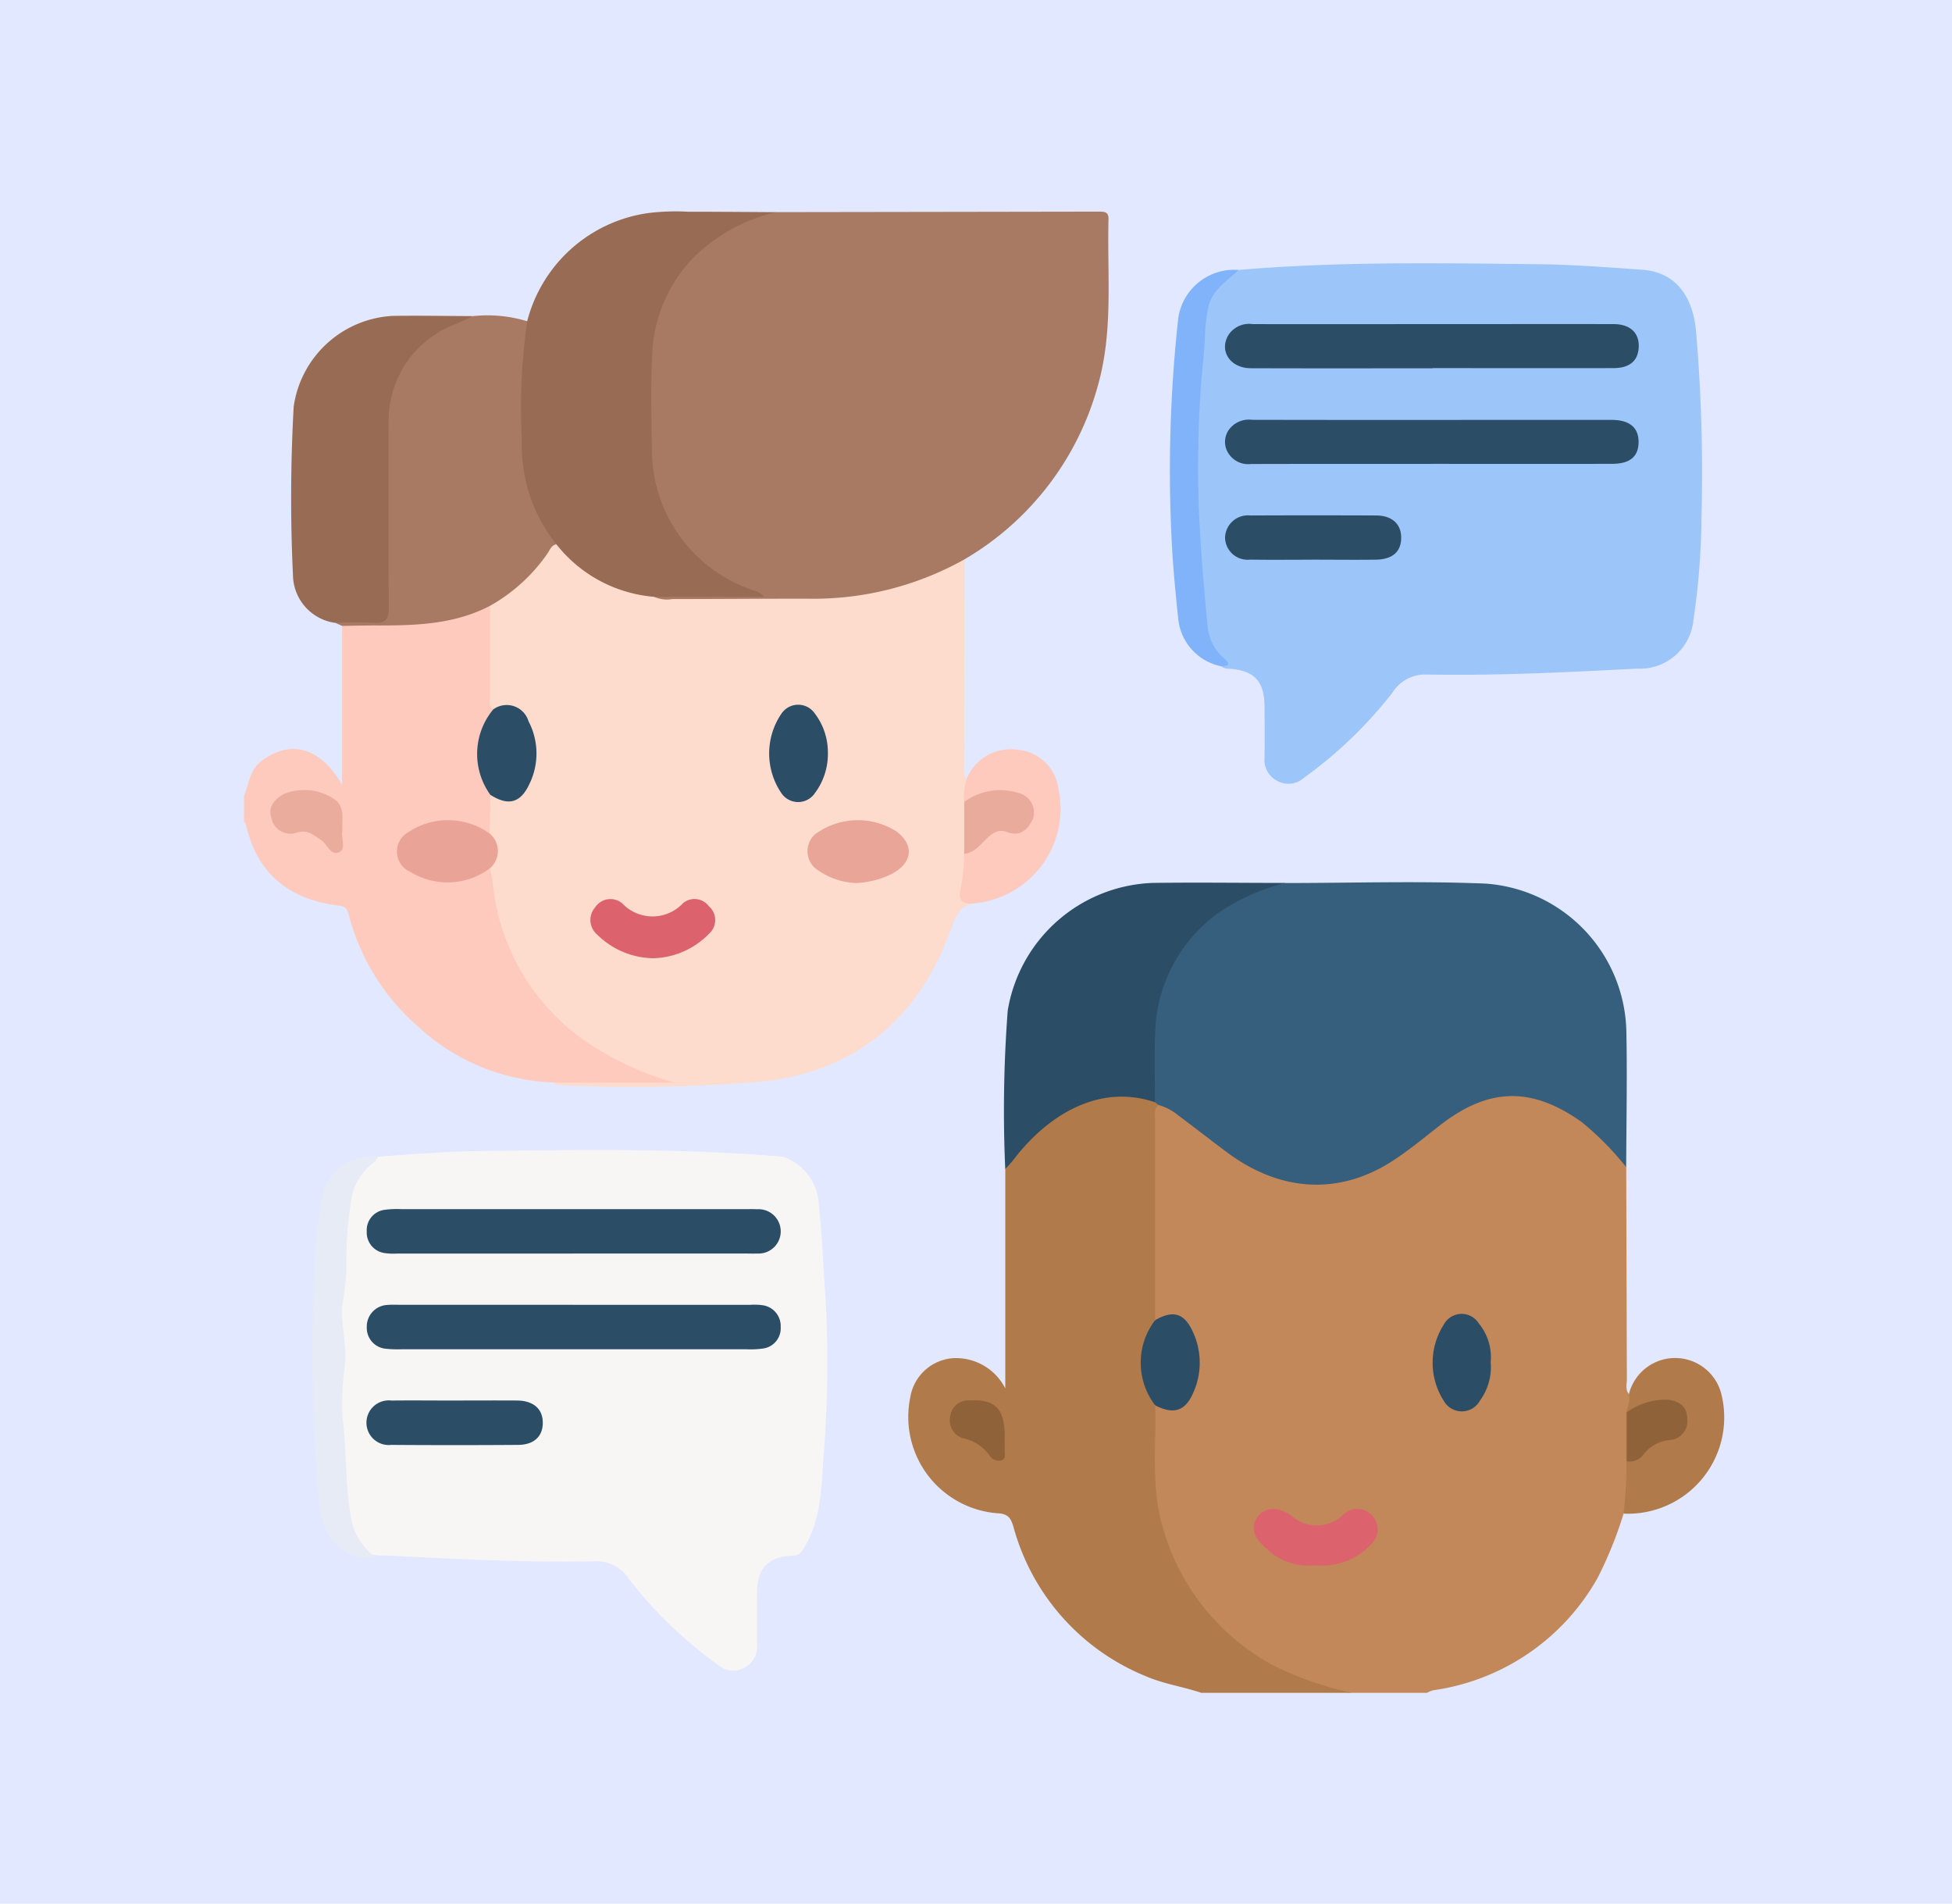 <svg xmlns="http://www.w3.org/2000/svg" xmlns:xlink="http://www.w3.org/1999/xlink" width="120" height="117" viewBox="0 0 120 117">
  <defs>
    <clipPath id="clip-path">
      <rect id="Rectángulo_43102" data-name="Rectángulo 43102" width="91" height="91.045" fill="none"/>
    </clipPath>
  </defs>
  <g id="_44" data-name="44" transform="translate(0 0.446)">
    <g id="Grupo_158812" data-name="Grupo 158812">
      <g id="Grupo_158146" data-name="Grupo 158146" transform="translate(0 -0.446)">
        <rect id="Rectángulo_36141" data-name="Rectángulo 36141" width="120" height="117" fill="#e1e8ff"/>
      </g>
      <g id="Grupo_170548" data-name="Grupo 170548" transform="translate(15 12.554)">
        <g id="Grupo_170548-2" data-name="Grupo 170548" clip-path="url(#clip-path)">
          <path id="Trazado_165558" data-name="Trazado 165558" d="M36.323,97.588c-6.141-.527-12.295-.419-18.446-.352-2.123.023-4.247.192-6.367.34-1.96.137-3.093,1.52-3.3,3.737a100.918,100.918,0,0,0-.34,11.429,44.735,44.735,0,0,0,.494,6.349,3.3,3.3,0,0,0,3.471,3c4.311.224,8.622.442,12.941.362a2.369,2.369,0,0,1,2.082,1.1,26.474,26.474,0,0,0,5.471,5.267,1.4,1.4,0,0,0,1.656.15,1.425,1.425,0,0,0,.741-1.4c-.014-1.036-.005-2.073,0-3.109.005-1.591.622-2.256,2.186-2.36a.684.684,0,0,0,.491-.161c1.171-1.651,1.269-3.577,1.38-5.489a73.774,73.774,0,0,0,.156-10.182c-.152-1.913-.2-3.834-.415-5.744a3.253,3.253,0,0,0-2.2-2.937" transform="translate(-3.187 -39.493)" fill="#f8f5f5"/>
          <path id="Trazado_165559" data-name="Trazado 165559" d="M123.121,95.8q.017,6.507.039,13.015c0,.312-.112.652.125.937.407.368.094.813.134,1.22-.04.969.008,1.939-.028,2.909a6.217,6.217,0,0,1-.434,3.216,24.581,24.581,0,0,1-1.586,3.933,13.793,13.793,0,0,1-10.112,6.924,1.908,1.908,0,0,0-.394.158h-4.623a12.385,12.385,0,0,1-7.494-3.254,13.572,13.572,0,0,1-4.83-10.011c-.04-1.093-.01-2.189,0-3.284a1.867,1.867,0,0,1,.161-1.036.537.537,0,0,1,.492-.107,1.432,1.432,0,0,0,1.806-1.083,4.633,4.633,0,0,0-.1-3.278,1.243,1.243,0,0,0-1.589-.889c-.286.075-.593.161-.724-.248a3.94,3.94,0,0,1-.095-1.146q0-5.187,0-10.373a2.657,2.657,0,0,1,.179-1.3c.42-.43.827-.148,1.207.055a16.316,16.316,0,0,1,2.516,1.822,13,13,0,0,0,2.9,1.886c3.35,1.479,6.358.72,9.133-1.445.911-.711,1.8-1.451,2.759-2.1a5.973,5.973,0,0,1,5.429-.782,8.816,8.816,0,0,1,5.129,4.26" transform="translate(-38.147 -37.067)" fill="#c28859"/>
          <path id="Trazado_165560" data-name="Trazado 165560" d="M83.968,110.474c.073,2.525-.281,5.065.482,7.561a13.937,13.937,0,0,0,6.638,8.349,20.7,20.7,0,0,0,4.955,1.756H86.8c-1.134-.384-2.328-.547-3.439-1.033a13.823,13.823,0,0,1-8.11-9.166c-.155-.528-.321-.806-.979-.838a5.939,5.939,0,0,1-5.361-7.142,2.872,2.872,0,0,1,2.624-2.389,3.4,3.4,0,0,1,3.214,1.859V95.951a8.568,8.568,0,0,1,7.665-4.666,4.142,4.142,0,0,1,1.532.4.422.422,0,0,1,.234.329c-.3.207-.222.525-.222.81q0,6.206,0,12.412c.061.444-.248.771-.376,1.154a4.072,4.072,0,0,0,.166,3.252,1.217,1.217,0,0,1,.218.833" transform="translate(-27.948 -37.095)" fill="#b07a4a"/>
          <path id="Trazado_165561" data-name="Trazado 165561" d="M0,52.442c.309-.738.336-1.592,1.072-2.149,1.765-1.334,3.606-.881,4.958,1.46v-9.77c.288-.357.7-.262,1.07-.274,1.417-.043,2.834.033,4.252-.15a12.406,12.406,0,0,0,2.916-.726c.29-.112.588-.319.917-.083a2.051,2.051,0,0,1,.2,1.195c.009,1.672,0,3.343.012,5.014a1.142,1.142,0,0,1-.179.67,4.327,4.327,0,0,0-.028,4.377,1.4,1.4,0,0,1,.149.505,6.618,6.618,0,0,1-.083,2.1c-.293.411-.585.083-.852-.024a4.484,4.484,0,0,0-3.622-.034c-.55.244-1.081.55-1.09,1.263s.491,1.032,1.049,1.291a4.188,4.188,0,0,0,3.527.015c.288-.121.548-.382.91-.235a1.42,1.42,0,0,1,.351.976A13.543,13.543,0,0,0,25.212,69.3a3.007,3.007,0,0,1,1.483.618c-.146.285-.347.207-.506.207q-3.418.009-6.835,0a.53.53,0,0,1-.336-.08A12.885,12.885,0,0,1,10.7,66.61a13.641,13.641,0,0,1-4.266-6.9c-.09-.337-.2-.483-.563-.527C2.821,58.818.8,57.262.115,54.171.1,54.122.04,54.085,0,54.042v-1.6" transform="translate(0 -16.517)" fill="#fecabd"/>
          <path id="Trazado_165562" data-name="Trazado 165562" d="M25.451,52.205q.016-1.194.031-2.388a.3.3,0,0,1,.17-.035c1.406.28,1.917-.058,2.281-1.494a4.046,4.046,0,0,0,.1-1.659c-.254-1.559-.8-2.03-2.37-2.058-.3-.213-.2-.53-.2-.812,0-1.853,0-3.706,0-5.559.046-.345.341-.473.583-.623a9.445,9.445,0,0,0,2.67-2.568c.216-.3.4-.687.881-.635a13.419,13.419,0,0,1,1.467,1.264,9.2,9.2,0,0,0,4.708,1.85c2.894.156,5.787.072,8.679.036a21.658,21.658,0,0,0,6.387-.827,24.941,24.941,0,0,0,2.881-1.139c.283-.131.55-.377.905-.2q-.005,6.364-.008,12.728c0,.254-.085.539.172.738.3.49-.011,1.015.092,1.517,0,.994.024,1.987-.012,2.979a8.475,8.475,0,0,1-.18,1.832c-.1.617.012,1.095.651,1.334-.974.075-1.243.746-1.534,1.569-1.907,5.385-5.735,8.683-11.368,9.358a91.743,91.743,0,0,1-12.767.245c-.1,0-.205-.1-.307-.151h7.457a18.4,18.4,0,0,1-5.623-2.641,13.428,13.428,0,0,1-5.566-9.654c-.031-.291-.113-.576-.172-.864a3.228,3.228,0,0,0,0-2.136" transform="translate(-10.34 -13.967)" fill="#fedccd"/>
          <path id="Trazado_165563" data-name="Trazado 165563" d="M101.131,5.772c6.141-.527,12.295-.419,18.446-.352,2.123.023,4.247.192,6.367.34,1.96.137,3.093,1.52,3.3,3.737a100.921,100.921,0,0,1,.34,11.429,44.738,44.738,0,0,1-.494,6.349,3.3,3.3,0,0,1-3.471,3c-4.311.224-8.622.442-12.941.362a2.369,2.369,0,0,0-2.082,1.1A26.474,26.474,0,0,1,105.122,37a1.4,1.4,0,0,1-1.656.15,1.425,1.425,0,0,1-.741-1.4c.014-1.036.005-2.073,0-3.109-.005-1.591-.622-2.256-2.186-2.36a.685.685,0,0,1-.491-.161c-1.171-1.651-1.269-3.577-1.38-5.489a73.777,73.777,0,0,1-.156-10.182c.152-1.913.2-3.834.415-5.744a3.253,3.253,0,0,1,2.2-2.937" transform="translate(-39.985 -2.18)" fill="#9cc5fa"/>
          <path id="Trazado_165564" data-name="Trazado 165564" d="M61.232,21.39A19,19,0,0,1,51.544,23.8c-2.753,0-5.506.023-8.259.024a1.909,1.909,0,0,1-1.124-.141.819.819,0,0,1,.725-.255c1.831,0,3.662-.068,5.185.026a8.369,8.369,0,0,1-4.342-3.119,8.5,8.5,0,0,1-1.876-4.82,38.664,38.664,0,0,1,.14-8.068A9.116,9.116,0,0,1,47.666.436,9.742,9.742,0,0,1,49.655.042Q59.592.028,69.528.011c.325,0,.581.018.57.456-.09,3.388.3,6.8-.627,10.142A17.842,17.842,0,0,1,61.232,21.39" transform="translate(-16.952 -0.004)" fill="#a97a63"/>
          <path id="Trazado_165565" data-name="Trazado 165565" d="M94.389,83.138l-.229-.174a.543.543,0,0,1-.173-.3c-.137-3.164-.383-6.343,1.625-9.131a8.92,8.92,0,0,1,6.549-4.04c4.113,0,8.231-.135,12.336.036a9.31,9.31,0,0,1,8.642,8.993c.061,2.81,0,5.621-.008,8.433a18,18,0,0,0-2.729-2.766c-3.068-2.187-5.706-2.136-8.678.163-1,.776-1.98,1.6-3.049,2.279-3.259,2.063-6.841,1.831-10.08-.584-1.018-.759-2.018-1.542-3.037-2.3a3.221,3.221,0,0,0-1.171-.61" transform="translate(-38.16 -28.22)" fill="#365e7d"/>
          <path id="Trazado_165566" data-name="Trazado 165566" d="M44.193.039A10.669,10.669,0,0,0,39.1,2.854,9.073,9.073,0,0,0,36.577,9c-.088,1.859-.034,3.725-.014,5.588A9.117,9.117,0,0,0,42.849,23.3a1.192,1.192,0,0,1,.618.381H36.7a8.522,8.522,0,0,1-6.006-3.227c-.439-.118-.648-.473-.887-.816A10.414,10.414,0,0,1,28.315,13.8a37.378,37.378,0,0,1,.17-5.921A1.883,1.883,0,0,1,28.9,6.742,8.974,8.974,0,0,1,36.308.1,13.844,13.844,0,0,1,38.783.013c1.8,0,3.607.016,5.41.026" transform="translate(-11.49 0)" fill="#976b54"/>
          <path id="Trazado_165567" data-name="Trazado 165567" d="M21.272,11.116a36.679,36.679,0,0,0-.329,7.313,9.687,9.687,0,0,0,2.119,6.4c-.306.055-.394.332-.535.545a10.591,10.591,0,0,1-3.549,3.237c-2.28,1.19-4.754,1.213-7.234,1.206-.618,0-1.236.018-1.855.028l-.395-.179c.562-.5,1.244-.255,1.873-.284,1.039-.048,1.114-.083,1.117-1.119q.012-5.378,0-10.755a6.714,6.714,0,0,1,3.327-6,6.436,6.436,0,0,1,2.086-.7,8.324,8.324,0,0,1,3.375.313" transform="translate(-3.858 -4.374)" fill="#a97a63"/>
          <path id="Trazado_165568" data-name="Trazado 165568" d="M95.99,69.511a12.754,12.754,0,0,0-4.149,1.871,9.358,9.358,0,0,0-3.836,7.253c-.066,1.447-.014,2.9-.016,4.35-3.489-1.175-6.637.845-8.686,3.52-.159.208-.344.395-.517.592a81.2,81.2,0,0,1,.153-9.751,9.383,9.383,0,0,1,8.884-7.839c2.722-.038,5.445,0,8.167,0" transform="translate(-31.988 -28.24)" fill="#2b4d66"/>
          <path id="Trazado_165569" data-name="Trazado 165569" d="M16.024,10.815c-.732.43-1.574.621-2.28,1.125a6.314,6.314,0,0,0-2.867,5.374c-.007,3.779-.021,7.56.014,11.339.007.753-.153,1.079-.971,1.007a22.883,22.883,0,0,0-2.3.013A3.006,3.006,0,0,1,5,26.857a101.514,101.514,0,0,1,.04-10.481,6.5,6.5,0,0,1,6.1-5.575c1.628-.024,3.257.007,4.886.014" transform="translate(-1.985 -4.386)" fill="#976b54"/>
          <path id="Trazado_165570" data-name="Trazado 165570" d="M25.428,113.2q5.421,0,10.843,0a3.666,3.666,0,0,1,.8.028,1.288,1.288,0,0,1,1.086,1.329,1.256,1.256,0,0,1-1.077,1.327,5.6,5.6,0,0,1-1.063.046q-10.577,0-21.152,0a6.94,6.94,0,0,1-.976-.031,1.286,1.286,0,0,1-1.177-1.334,1.327,1.327,0,0,1,1.254-1.357c.264-.026.533-.011.8-.011H25.428" transform="translate(-5.164 -46.002)" fill="#2b4d66"/>
          <path id="Trazado_165571" data-name="Trazado 165571" d="M25.44,106.021q-5.421,0-10.842,0a3.831,3.831,0,0,1-.8-.032,1.273,1.273,0,0,1-1.082-1.327,1.256,1.256,0,0,1,1.078-1.326,5.6,5.6,0,0,1,1.063-.044q10.575,0,21.151,0c.237,0,.474-.007.711.006a1.363,1.363,0,1,1,0,2.721c-.236.011-.474,0-.711,0H25.44" transform="translate(-5.169 -41.975)" fill="#2b4d66"/>
          <path id="Trazado_165572" data-name="Trazado 165572" d="M11.1,97.794c-.034.266-.262.378-.43.53a3.462,3.462,0,0,0-1.205,2.286,22.913,22.913,0,0,0-.283,4.2,20.814,20.814,0,0,1-.271,2.263c-.04,1.129.258,2.227.2,3.353a19.092,19.092,0,0,0-.175,3.352c.267,2.12.155,4.275.556,6.377a3.736,3.736,0,0,0,1.477,2.262c-1.291.391-2.829-.7-3.282-2.218a12.923,12.923,0,0,1-.321-2.622A108.074,108.074,0,0,1,7.2,105.1a24.2,24.2,0,0,1,.509-4.9,3.146,3.146,0,0,1,3.4-2.4" transform="translate(-2.886 -39.721)" fill="#e6ebf5"/>
          <path id="Trazado_165573" data-name="Trazado 165573" d="M100.108,6.05c-.731.7-1.666,1.242-1.881,2.363a10.721,10.721,0,0,0-.188,1.657c-.033,1.032-.177,2.052-.244,3.078a71.42,71.42,0,0,0-.141,7.339c.094,2.493.311,4.983.544,7.469a3.011,3.011,0,0,0,1.048,2c.448.39.125.431-.219.449A3.31,3.31,0,0,1,96.4,27.539c-.133-1.26-.255-2.522-.346-3.786A85.544,85.544,0,0,1,96.4,8.989a3.474,3.474,0,0,1,3.712-2.939" transform="translate(-38.963 -2.457)" fill="#80b3fa"/>
          <path id="Trazado_165574" data-name="Trazado 165574" d="M142.873,128.27a30.057,30.057,0,0,0,.184-3.219,5.347,5.347,0,0,0,1.269-.951,1.985,1.985,0,0,1,1.18-.548c.745-.164,1.109-.632,1.022-1.22-.083-.567-.6-.887-1.362-.833a3.429,3.429,0,0,0-1.193.322c-.287.132-.56.355-.914.227.038-.375.264-.727.141-1.122a2.93,2.93,0,0,1,5.707.095,5.92,5.92,0,0,1-6.034,7.25" transform="translate(-58.063 -48.24)" fill="#b07a4a"/>
          <path id="Trazado_165575" data-name="Trazado 165575" d="M75.121,65.15c-.7.068-1.167-.017-.923-.955a12.759,12.759,0,0,0,.2-2.082c.363-.389.818-.673,1.193-1.049a1.627,1.627,0,0,1,1.526-.506.972.972,0,0,0,1.254-.807c.142-.685-.312-1.042-.9-1.215a3.178,3.178,0,0,0-2.078.149c-.319.122-.614.379-1,.239a3.791,3.791,0,0,1,.168-1.435,2.915,2.915,0,0,1,3.131-1.77A2.751,2.751,0,0,1,80.19,58.1a5.837,5.837,0,0,1-5.069,7.046" transform="translate(-30.127 -22.637)" fill="#fecabd"/>
          <path id="Trazado_165576" data-name="Trazado 165576" d="M18.126,123.108c1.27,0,2.539-.008,3.809,0,1.018.008,1.593.512,1.593,1.369,0,.832-.54,1.352-1.511,1.358q-3.9.028-7.8,0a1.372,1.372,0,1,1,.007-2.725c1.3-.015,2.6,0,3.9,0" transform="translate(-5.16 -50.029)" fill="#2b4d66"/>
          <path id="Trazado_165577" data-name="Trazado 165577" d="M108.355,137.758a3.684,3.684,0,0,1-2.987-1.014c-.833-.711-1.023-1.321-.563-1.956s1.28-.661,2.1-.06a2.333,2.333,0,0,0,3.067.005c.094-.071.171-.165.266-.234a1.256,1.256,0,0,1,1.625,1.889,4.15,4.15,0,0,1-3.511,1.37" transform="translate(-42.493 -54.551)" fill="#dc636e"/>
          <path id="Trazado_165578" data-name="Trazado 165578" d="M126.67,117.131a3.506,3.506,0,0,1-.665,2.344,1.271,1.271,0,0,1-2.219.011,4.342,4.342,0,0,1,0-4.689,1.244,1.244,0,0,1,2.153-.068,3.267,3.267,0,0,1,.726,2.4" transform="translate(-50.027 -46.386)" fill="#2b4d66"/>
          <path id="Trazado_165579" data-name="Trazado 165579" d="M93.76,119.785a4.3,4.3,0,0,1-.008-5.239c1.1-.636,1.8-.438,2.32.718a4.479,4.479,0,0,1,.053,3.676c-.5,1.2-1.216,1.425-2.365.845" transform="translate(-37.74 -46.405)" fill="#2b4d66"/>
          <path id="Trazado_165580" data-name="Trazado 165580" d="M143.185,123.787a4.131,4.131,0,0,1,2.563-.776c.692.1,1.143.4,1.168,1.184a1.163,1.163,0,0,1-1.08,1.295,2.281,2.281,0,0,0-1.632.91,1.039,1.039,0,0,1-1.021.392q0-1.5,0-3" transform="translate(-58.189 -49.981)" fill="#8f6239"/>
          <path id="Trazado_165581" data-name="Trazado 165581" d="M76.469,125.345c0,.265.013.531,0,.794-.015.221.106.517-.168.632a.64.64,0,0,1-.765-.3,2.7,2.7,0,0,0-1.577-1.035,1.144,1.144,0,0,1-.834-1.367,1.1,1.1,0,0,1,1.18-.966c1.59-.093,2.169.5,2.169,2.237" transform="translate(-29.708 -50.026)" fill="#8f6239"/>
          <path id="Trazado_165582" data-name="Trazado 165582" d="M21.55,63.849a1.4,1.4,0,0,1,0,2.136,4.351,4.351,0,0,1-4.891.211,1.36,1.36,0,0,1-.139-2.425,4.4,4.4,0,0,1,5.027.077" transform="translate(-6.439 -25.612)" fill="#e9a497"/>
          <path id="Trazado_165583" data-name="Trazado 165583" d="M25.135,51.386a1.4,1.4,0,0,1,2.17.726,4.258,4.258,0,0,1,.058,3.848c-.542,1.183-1.309,1.376-2.405.672a4.284,4.284,0,0,1,.177-5.246" transform="translate(-9.814 -20.782)" fill="#2b4d66"/>
          <path id="Trazado_165584" data-name="Trazado 165584" d="M7.156,62.4c-.1.42.238,1.085-.17,1.3-.546.281-.756-.49-1.153-.745-.461-.3-.831-.667-1.513-.436A1.178,1.178,0,0,1,2.8,61.642c-.256-.728.21-1.2.769-1.51a3.308,3.308,0,0,1,3.188.395c.578.509.344,1.207.4,1.87" transform="translate(-1.107 -24.336)" fill="#e9ac9d"/>
          <path id="Trazado_165585" data-name="Trazado 165585" d="M39.749,74.824a5.01,5.01,0,0,1-3.464-1.458,1.179,1.179,0,0,1-.113-1.678,1.123,1.123,0,0,1,1.662-.234,2.562,2.562,0,0,0,3.726-.007,1.1,1.1,0,0,1,1.6.184,1.117,1.117,0,0,1,.028,1.666,4.958,4.958,0,0,1-3.433,1.527" transform="translate(-14.579 -28.928)" fill="#dc636e"/>
          <path id="Trazado_165586" data-name="Trazado 165586" d="M61.36,66.884a4.394,4.394,0,0,1-2.558-.933,1.4,1.4,0,0,1,0-2.047,4.421,4.421,0,0,1,5.038-.183c1.1.837.965,1.921-.294,2.6a5.458,5.458,0,0,1-2.184.562" transform="translate(-23.716 -25.611)" fill="#e9a598"/>
          <path id="Trazado_165587" data-name="Trazado 165587" d="M58,54.029a4.017,4.017,0,0,1-.8,2.474,1.24,1.24,0,0,1-2.052.011,4.335,4.335,0,0,1,0-4.9,1.238,1.238,0,0,1,2.051,0,3.927,3.927,0,0,1,.8,2.411" transform="translate(-22.105 -20.756)" fill="#2b4d66"/>
          <path id="Trazado_165588" data-name="Trazado 165588" d="M74.588,60.617a3.745,3.745,0,0,1,3.348-.544,1.226,1.226,0,0,1,.871,1.59c-.3.637-.768,1.125-1.613.8-.561-.215-.948.138-1.314.494s-.707.8-1.294.848q0-1.595,0-3.189" transform="translate(-30.311 -24.331)" fill="#e9ab9c"/>
          <path id="Trazado_165589" data-name="Trazado 165589" d="M114.37,14.373c-3.729,0-7.457.008-11.187-.005-1.241,0-1.942-1.019-1.407-1.993a1.511,1.511,0,0,1,1.508-.719c4.054.011,8.108,0,12.162,0,3.344,0,6.688-.006,10.033,0,1.055,0,1.621.573,1.544,1.492-.067.794-.575,1.211-1.555,1.213-3.7.008-7.4,0-11.1,0" transform="translate(-41.287 -4.736)" fill="#2b4d66"/>
          <path id="Trazado_165590" data-name="Trazado 165590" d="M114.3,24.278c-3.7,0-7.4-.006-11.1.006a1.444,1.444,0,0,1-1.422-.708,1.286,1.286,0,0,1,.082-1.425,1.514,1.514,0,0,1,1.4-.583q7.146.015,14.293.005,3.906,0,7.812,0c1.111,0,1.675.48,1.659,1.386-.016.879-.538,1.313-1.631,1.315q-5.548.009-11.1,0" transform="translate(-41.292 -8.765)" fill="#2b4d66"/>
          <path id="Trazado_165591" data-name="Trazado 165591" d="M106.952,34.185c-1.273,0-2.545.014-3.818-.005A1.386,1.386,0,0,1,101.6,32.82a1.408,1.408,0,0,1,1.554-1.354q3.863-.017,7.725,0c.968,0,1.534.51,1.548,1.329.015.886-.518,1.374-1.568,1.387-1.3.017-2.6,0-3.907,0" transform="translate(-41.289 -12.784)" fill="#2b4d66"/>
        </g>
      </g>
    </g>
  </g>
</svg>
